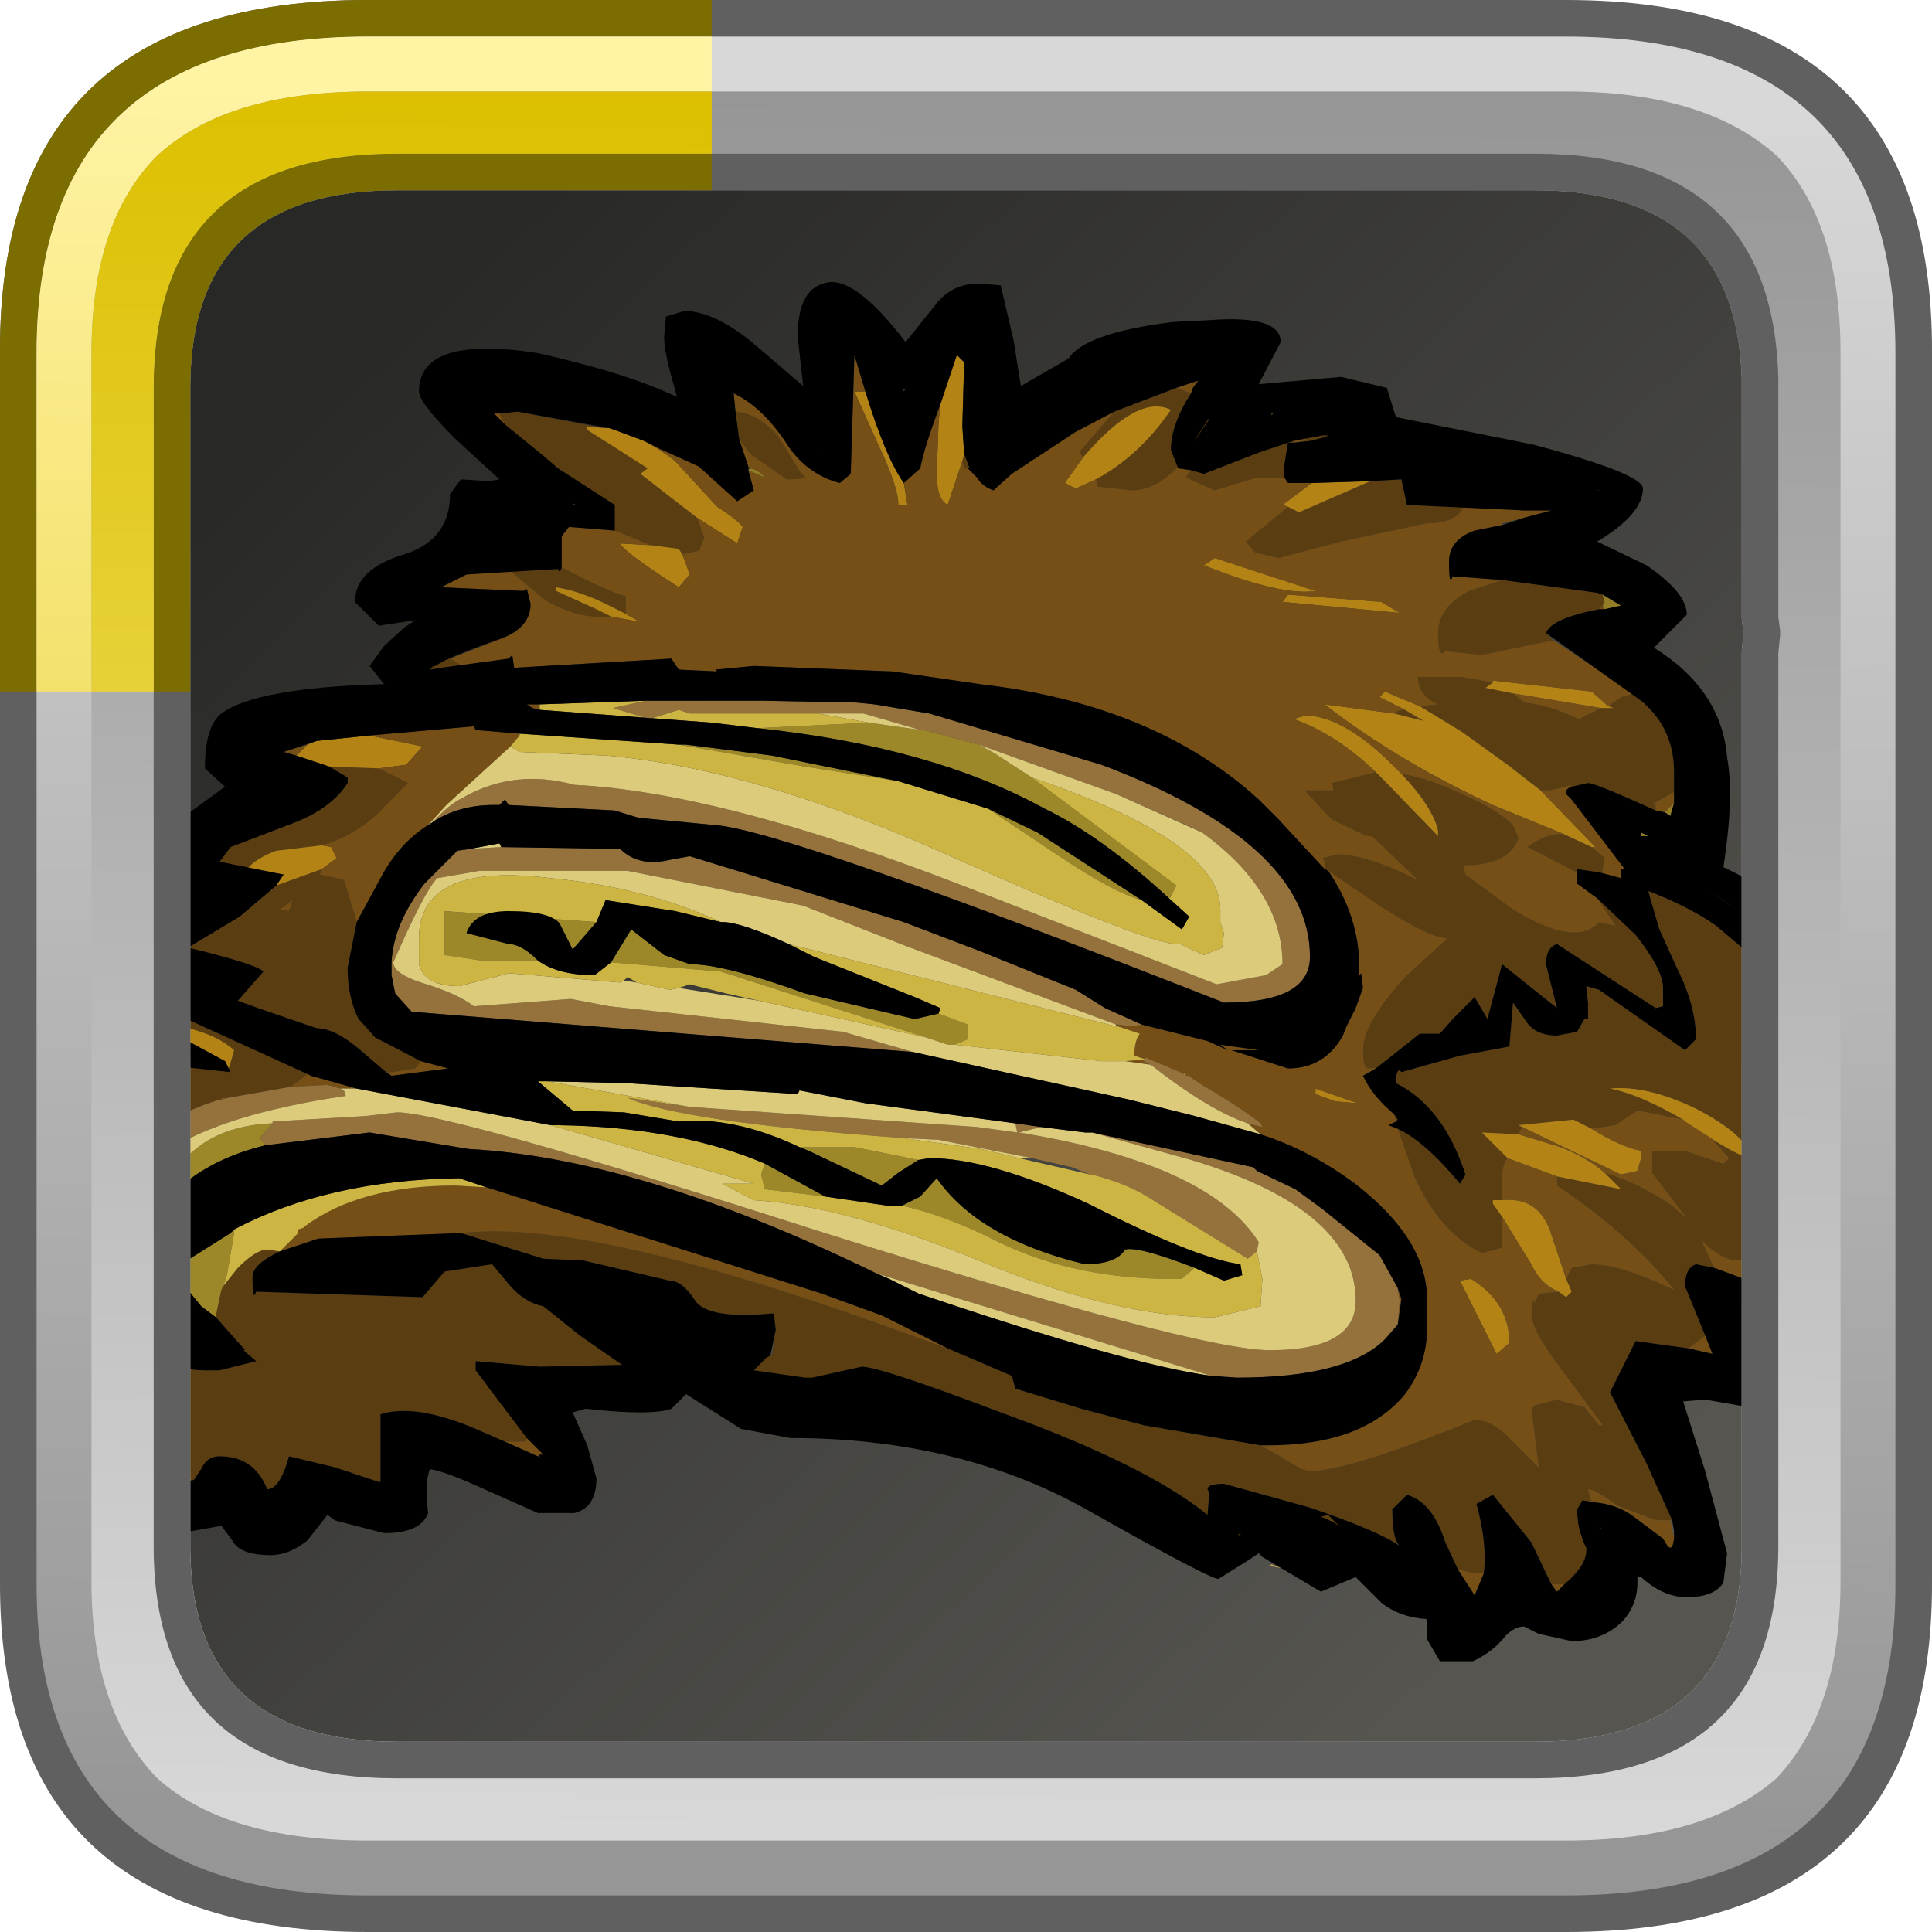 <?xml version="1.0" encoding="UTF-8" standalone="no"?>
<svg xmlns:ffdec="https://www.free-decompiler.com/flash" xmlns:xlink="http://www.w3.org/1999/xlink" ffdec:objectType="frame" height="52.8px" width="52.8px" xmlns="http://www.w3.org/2000/svg">
  <g transform="matrix(1.0, 0.0, 0.0, 1.0, 2.0, 2.0)">
    <use ffdec:characterId="624" height="44.0" transform="matrix(1.0, 0.0, 0.0, 1.0, 2.0, 2.0)" width="44.0" xlink:href="#sprite0"/>
    <use ffdec:characterId="823" height="37.7" transform="matrix(1.0, 0.0, 0.0, 1.0, 1.0, 5.7)" width="45.5" xlink:href="#sprite2"/>
    <use ffdec:characterId="824" height="52.8" transform="matrix(1.0, 0.0, 0.0, 1.0, -2.0, -2.0)" width="52.8" xlink:href="#sprite3"/>
  </g>
  <defs>
    <g id="sprite0" transform="matrix(1.0, 0.0, 0.0, 1.0, -2.0, -2.0)">
      <use ffdec:characterId="482" height="44.0" transform="matrix(1.0, 0.0, 0.0, 1.0, 2.0, 2.0)" width="44.0" xlink:href="#sprite1"/>
    </g>
    <g id="sprite1" transform="matrix(1.0, 0.0, 0.0, 1.0, -2.0, -2.0)">
      <use ffdec:characterId="481" height="44.0" transform="matrix(1.0, 0.0, 0.0, 1.0, 2.0, 2.0)" width="44.0" xlink:href="#shape0"/>
    </g>
    <g id="shape0" transform="matrix(1.0, 0.0, 0.0, 1.0, -2.0, -2.0)">
      <path d="M44.3 3.05 L44.45 3.2 44.6 3.3 45.3 4.15 45.25 4.0 45.45 4.5 Q46.0 5.75 46.0 7.5 L46.0 40.5 45.75 42.8 45.7 42.9 45.7 42.85 45.45 43.55 45.4 43.7 45.1 44.2 44.7 44.65 Q43.15 46.0 40.1 46.0 L7.9 46.0 Q5.65 46.0 4.2 45.3 L4.25 45.3 3.65 44.95 3.25 44.6 3.15 44.45 3.0 44.3 2.5 43.4 Q2.0 42.2 2.0 40.6 L2.0 40.5 2.0 7.5 Q2.0 6.55 2.15 5.75 L2.7 4.25 Q3.35 3.05 4.7 2.5 L4.65 2.5 5.0 2.4 5.15 2.35 5.3 2.3 5.9 2.15 6.85 2.05 6.95 2.05 7.8 2.0 7.9 2.0 18.3 2.0 18.6 2.0 40.1 2.0 40.45 2.0 41.6 2.1 41.75 2.1 41.95 2.2 43.05 2.45 Q43.7 2.65 44.2 3.0 L44.3 3.05" fill="url(#gradient0)" fill-rule="evenodd" stroke="none"/>
    </g>
    <linearGradient gradientTransform="matrix(-0.02, -0.021, 0.021, -0.02, 24.0, 24.0)" gradientUnits="userSpaceOnUse" id="gradient0" spreadMethod="pad" x1="-819.2" x2="819.2">
      <stop offset="0.0" stop-color="#565550"/>
      <stop offset="1.0" stop-color="#282826"/>
    </linearGradient>
    <g id="sprite2" transform="matrix(1.0, 0.0, 0.0, 1.0, 2.45, 4.3)">
      <use ffdec:characterId="822" height="37.7" transform="matrix(1.0, 0.0, 0.0, 1.0, -2.45, -4.3)" width="45.5" xlink:href="#shape1"/>
    </g>
    <g id="shape1" transform="matrix(1.0, 0.0, 0.0, 1.0, 2.45, 4.3)">
      <path d="M9.25 -2.35 Q11.7 -1.8 13.05 -1.15 L13.0 -1.35 Q12.7 -2.35 12.7 -2.8 L12.75 -3.35 13.25 -3.5 Q14.05 -3.5 15.1 -2.65 L16.5 -1.45 16.35 -2.8 Q16.35 -4.05 17.05 -4.25 17.85 -4.55 19.3 -2.65 L20.1 -3.65 Q20.55 -4.25 21.3 -4.25 L21.9 -4.2 22.25 -2.7 22.45 -1.45 23.75 -2.2 Q24.2 -2.9 26.6 -3.2 L27.6 -3.25 Q29.55 -3.4 29.55 -2.65 L28.95 -1.5 31.2 -1.7 32.45 -1.4 32.7 -0.6 36.45 0.15 Q39.45 0.95 39.45 1.35 39.45 2.05 38.2 2.8 L39.55 3.45 Q40.65 4.2 40.65 4.8 L39.75 5.7 Q41.6 6.85 41.75 8.7 41.95 9.75 41.65 11.7 42.4 12.05 43.05 12.5 L43.05 13.95 41.6 12.85 39.95 12.2 Q38.85 11.75 38.85 11.15 38.85 10.35 39.65 10.35 L40.75 10.65 40.9 8.35 40.7 7.9 40.7 7.95 40.65 8.35 40.55 8.4 40.35 7.95 39.9 7.25 39.9 7.0 39.55 6.7 38.15 5.5 Q38.15 5.25 38.7 4.9 39.2 4.55 39.45 4.5 39.2 4.2 38.2 3.8 L37.1 3.35 35.8 3.6 35.4 3.5 35.35 3.15 Q35.35 2.7 36.55 2.2 37.95 1.7 38.25 1.4 L35.05 1.15 34.7 1.35 Q34.05 1.35 34.0 1.0 34.0 0.65 32.25 0.6 31.2 0.5 31.2 0.05 L31.4 -0.75 28.85 -0.4 27.8 0.1 27.5 0.4 Q27.05 0.35 27.05 -0.05 L27.85 -2.05 26.9 -1.85 24.85 -1.4 22.3 0.15 22.25 0.5 21.95 0.7 Q21.35 0.7 21.3 -0.7 L21.3 -2.8 20.95 -2.8 Q20.45 -2.8 19.9 -2.05 L19.6 -1.65 19.6 -1.5 19.45 -1.45 19.1 -1.3 Q18.5 -1.3 18.1 -1.95 L17.55 -2.85 Q17.25 -2.5 17.25 -1.6 L17.55 0.0 17.45 0.4 17.25 0.45 15.65 -0.7 13.95 -2.05 14.25 -1.0 14.25 -0.4 14.6 0.4 14.25 0.5 12.5 -0.65 Q10.55 -1.8 8.8 -1.8 L7.8 -1.75 7.85 -1.65 7.05 -1.0 10.5 1.6 9.6 2.15 9.3 2.05 9.05 1.85 7.85 1.95 8.45 2.7 Q8.2 3.15 5.75 3.95 L5.4 4.05 7.2 4.2 7.5 4.5 7.55 4.6 7.65 4.8 7.2 5.15 7.15 5.2 5.95 5.9 6.05 6.15 6.25 6.2 6.7 6.6 6.6 6.7 6.7 6.95 6.65 7.2 6.35 7.4 5.95 7.35 5.9 7.35 2.35 7.9 1.15 8.9 1.55 9.05 1.85 9.0 1.95 9.25 1.95 9.3 2.6 9.75 2.55 10.0 2.2 10.1 1.45 9.95 -0.55 12.05 0.05 12.25 0.25 12.55 -0.2 13.3 -0.95 14.1 -0.2 14.35 Q0.4 14.65 0.4 15.0 L0.35 15.35 0.0 15.4 -1.2 15.15 -2.45 15.25 -2.45 13.85 -1.2 13.05 -2.05 12.2 Q-2.05 11.7 -0.4 10.3 L0.7 9.5 0.15 9.0 Q0.15 7.85 0.6 7.5 1.55 6.8 4.95 6.7 L5.05 6.7 4.65 6.2 5.05 5.65 5.6 5.15 5.9 4.95 4.9 5.1 4.25 4.45 Q4.25 3.55 5.6 3.15 6.85 2.75 6.85 1.5 L7.15 1.1 7.9 1.15 8.2 1.1 7.0 0.0 Q6.0 -1.0 6.0 -1.3 6.0 -2.85 9.25 -2.35 M-2.45 18.5 L-2.45 17.45 -2.05 18.15 -2.15 18.5 -2.45 18.5 M40.95 23.2 L42.35 23.25 43.05 23.65 43.05 24.75 42.45 24.9 42.7 25.7 Q42.7 26.45 42.3 26.45 L41.15 26.25 40.55 26.3 41.15 28.2 41.75 30.45 41.65 31.25 Q41.4 31.65 40.65 31.65 40.0 31.65 39.4 31.1 L39.3 31.1 39.3 31.25 Q39.3 31.85 38.9 32.3 38.35 32.85 37.5 32.85 L36.6 32.65 36.2 32.45 Q35.95 32.45 35.7 32.7 35.35 33.15 34.8 33.4 L33.9 33.4 33.55 32.8 33.55 32.25 Q32.8 32.2 32.3 31.8 L31.6 31.1 30.65 31.5 29.05 30.55 28.95 30.45 28.65 30.65 27.85 31.15 Q27.6 31.15 24.15 29.2 20.7 27.3 16.15 27.3 L14.8 27.05 13.3 26.1 12.9 26.5 Q12.35 26.7 10.55 26.5 L10.2 26.6 10.6 27.5 10.85 28.4 Q10.85 29.2 10.25 29.35 L9.25 29.35 7.9 28.75 Q6.7 28.2 6.3 28.15 6.15 28.5 6.25 29.35 6.05 29.9 5.05 29.9 L3.7 29.55 3.5 29.4 2.95 30.1 Q2.45 30.5 1.95 30.5 1.1 30.5 0.9 30.1 L0.6 29.7 -0.25 29.85 -1.35 30.05 -2.45 28.65 -2.45 26.5 Q-1.25 28.15 -1.0 29.05 L-0.15 28.3 Q0.1 28.05 0.6 28.05 1.15 28.05 1.45 28.5 L1.75 29.35 2.3 28.8 2.45 28.7 2.3 28.65 2.3 28.2 2.8 28.15 4.9 28.85 5.4 28.2 5.1 27.5 5.2 27.25 5.7 27.15 Q6.8 27.15 7.5 27.5 L9.6 28.15 7.75 26.1 Q7.8 25.75 8.2 25.55 L9.25 25.55 11.45 25.8 Q12.05 25.6 12.0 25.35 L11.9 25.1 Q11.25 24.55 11.25 24.2 L11.35 23.5 11.45 23.5 11.95 23.95 Q12.25 23.95 12.7 24.3 L13.9 25.4 Q15.35 26.4 16.05 26.4 17.7 26.4 17.7 26.1 L18.1 26.0 20.7 26.65 Q22.2 27.15 23.05 27.7 L27.2 30.1 28.2 29.8 28.0 29.55 28.1 29.25 Q28.7 29.15 29.2 29.55 L30.35 30.45 30.55 30.4 29.95 29.75 30.0 29.45 30.5 29.35 Q31.35 29.35 33.05 30.95 34.7 31.6 34.75 32.15 35.7 32.1 35.7 31.55 35.7 30.95 36.2 30.95 36.55 30.95 36.85 31.3 37.2 31.65 37.8 31.65 L38.35 31.6 38.4 30.75 37.55 29.95 37.55 29.6 38.0 29.5 39.0 29.75 Q39.25 30.05 40.65 30.15 L39.9 28.0 Q39.4 26.3 39.4 25.7 39.4 25.1 39.95 25.1 L40.95 25.4 41.65 25.35 40.95 23.2" fill="#000000" fill-rule="evenodd" stroke="none"/>
      <path d="M8.2 -0.7 L8.7 -0.75 11.05 -0.3 10.6 -0.35 10.6 -0.25 12.25 0.8 12.05 0.95 13.6 2.15 13.8 2.7 13.65 3.05 13.2 3.15 13.1 3.0 12.35 2.9 11.35 2.5 11.35 1.8 9.8 0.8 9.45 0.5 8.35 -0.4 8.2 -0.7 M14.75 0.0 L14.65 -0.75 Q15.25 -0.7 15.8 -0.1 L16.45 0.95 Q16.75 1.1 16.05 1.1 L15.05 0.4 14.75 0.0 M20.9 0.4 L21.05 0.8 21.0 0.8 20.9 0.8 20.85 0.6 20.9 0.4 M25.0 -0.75 L26.7 -1.4 27.1 -1.25 Q26.55 -0.4 26.55 0.3 L26.75 0.8 26.7 0.8 Q26.1 1.4 25.5 1.4 L24.55 1.3 24.5 1.1 Q25.7 0.45 26.55 -0.8 25.65 -1.25 24.15 0.5 L24.05 0.35 25.0 -0.75 M27.1 0.85 L27.45 0.95 29.0 0.35 29.9 0.05 29.9 0.1 29.75 0.1 29.65 0.7 29.65 1.05 28.9 1.05 27.75 1.4 26.95 1.05 27.1 0.85 M30.25 0.0 Q30.4 -0.25 30.6 -0.3 31.0 -0.4 31.25 0.05 L30.4 0.35 30.05 0.15 30.2 0.05 30.25 0.0 M32.0 1.15 L32.85 1.1 33.0 1.8 34.55 1.85 Q34.35 2.3 33.55 2.3 L31.2 2.8 29.5 3.25 28.85 3.1 28.6 2.8 29.75 1.85 30.05 2.0 32.0 1.15 M35.6 3.85 L38.2 4.2 38.35 4.25 38.4 4.45 38.35 4.55 38.25 4.65 Q36.95 4.9 36.8 5.3 L37.0 5.5 36.75 5.55 35.05 5.9 34.05 5.8 Q33.85 6.05 33.85 5.3 33.85 4.6 34.7 4.15 L35.6 3.85 M39.2 6.95 L39.4 7.15 Q40.3 7.9 40.3 9.1 L40.3 9.65 39.75 9.95 39.8 10.0 39.8 10.15 Q38.15 9.4 37.95 9.4 L37.5 9.5 37.45 9.45 37.35 9.5 36.9 9.6 36.65 9.6 35.75 8.9 34.5 8.0 33.35 7.3 33.85 7.25 Q33.3 7.0 33.3 6.5 L34.5 6.5 35.35 6.65 35.15 6.8 35.9 6.95 36.2 7.2 Q36.85 7.25 37.7 7.65 L38.3 7.35 38.65 7.35 38.5 7.3 38.85 7.05 39.2 6.95 M38.3 11.85 L37.65 11.75 37.65 11.85 36.3 11.15 Q36.8 10.75 37.3 10.8 L38.05 11.15 38.4 11.45 38.35 11.8 38.3 11.85 M38.2 12.55 L39.25 13.55 Q40.0 14.5 40.0 15.0 L40.0 15.5 39.8 15.55 37.1 13.8 Q36.8 13.9 36.8 14.35 L37.1 15.55 35.6 14.35 35.2 15.85 34.85 15.25 34.25 15.85 33.9 16.25 33.35 16.25 32.15 17.2 31.95 17.2 Q31.8 17.2 31.8 16.7 31.8 15.95 33.0 14.65 L34.1 13.65 Q33.55 13.6 32.25 12.75 L30.85 11.8 30.75 11.75 30.75 11.55 30.7 11.45 31.1 11.35 Q31.9 11.35 33.3 12.05 L32.1 10.9 32.05 10.85 31.9 10.85 30.95 10.4 30.2 9.6 30.85 9.6 31.0 9.6 30.95 9.4 32.15 9.1 32.4 9.35 33.85 10.85 33.85 10.7 Q33.7 10.05 32.85 9.15 33.55 9.25 34.5 9.7 35.45 10.1 35.9 10.55 L36.05 10.9 Q35.8 11.65 34.55 11.65 L34.6 11.9 35.9 12.85 Q37.6 13.9 38.25 13.2 L38.7 13.3 38.2 12.55 M32.65 18.45 L32.75 18.6 32.7 18.65 32.65 18.45 M32.75 18.85 Q33.5 19.2 34.45 20.35 L34.6 20.1 Q34.0 18.25 32.7 17.6 32.7 17.25 32.8 17.25 L32.85 17.3 34.45 16.85 35.8 16.6 35.9 15.4 36.25 15.9 Q36.5 16.3 37.1 16.3 L37.65 16.2 37.85 15.85 37.95 15.85 37.95 15.4 37.9 14.95 38.25 15.05 40.6 16.7 40.9 16.4 Q40.9 15.5 40.4 14.5 L39.9 13.4 39.65 12.55 39.6 12.35 Q40.75 12.8 41.45 13.3 L43.05 14.65 43.05 17.95 42.9 18.0 43.05 18.2 43.05 22.2 42.7 22.3 42.05 22.45 Q41.6 22.45 41.05 21.9 L41.4 22.65 40.9 22.55 Q40.6 22.65 40.6 23.15 L41.15 24.5 40.7 24.85 39.25 24.65 38.55 26.05 39.55 28.0 40.25 29.55 40.2 29.55 39.8 29.55 38.75 29.15 Q38.15 28.7 37.95 28.7 L38.05 29.05 37.8 29.0 37.65 29.25 Q37.65 29.75 37.9 30.3 37.95 30.75 37.3 31.3 L37.1 31.3 36.95 31.3 36.4 30.15 35.35 28.85 34.9 29.1 Q35.2 30.2 35.1 31.0 L34.85 31.0 34.4 30.9 34.05 30.15 Q33.7 29.05 33.0 28.85 L32.6 29.25 Q32.6 30.05 32.8 30.25 32.25 29.85 30.35 29.2 L28.0 28.55 Q27.55 28.55 27.55 28.7 L27.6 28.8 27.55 29.4 Q25.9 28.05 21.9 26.6 18.6 25.35 18.1 25.35 L16.8 25.65 16.8 25.95 16.45 26.0 14.5 25.8 14.4 25.55 Q14.4 25.2 15.35 25.05 L15.65 25.05 15.75 24.35 15.7 23.9 15.6 23.9 Q13.9 24.05 13.55 23.55 13.2 23.0 12.85 23.0 L10.5 22.45 9.4 22.4 7.15 21.7 Q10.5 21.3 18.5 24.15 L20.45 24.85 22.2 25.6 22.3 25.95 24.1 26.5 25.8 26.95 29.0 27.5 29.55 27.8 Q30.15 28.2 30.35 28.2 31.4 28.2 34.85 26.8 35.35 26.8 35.9 27.4 L36.6 28.1 36.4 26.5 36.5 26.4 37.1 26.25 37.85 26.45 38.25 26.95 38.35 26.95 37.2 25.4 Q36.4 24.35 36.4 23.9 L36.45 23.5 36.5 23.6 36.6 23.35 37.15 23.3 37.35 23.45 37.5 23.3 37.35 22.95 37.5 22.65 38.05 22.55 Q38.85 22.55 40.3 23.25 39.1 21.75 37.1 20.4 L37.1 20.15 38.85 20.5 38.4 20.05 Q39.4 20.35 40.25 20.95 L40.65 21.3 39.7 20.05 39.7 19.45 40.6 19.45 41.65 19.8 41.8 19.65 41.35 19.15 41.3 19.1 Q42.0 19.55 42.35 19.65 L42.35 19.5 Q42.15 18.95 40.9 18.3 39.55 17.65 38.55 17.75 39.35 17.9 40.55 18.6 L39.3 18.35 38.7 18.75 38.05 18.85 37.55 18.6 36.05 18.75 36.15 18.8 36.05 19.0 35.05 18.95 35.75 19.65 Q35.6 19.85 35.6 20.2 L35.6 20.8 35.35 20.8 35.35 20.9 35.6 21.25 35.6 22.1 35.05 22.25 Q33.9 21.7 33.2 20.15 L32.75 18.85 M2.2 22.2 Q1.45 22.55 1.45 22.9 1.45 23.6 1.55 23.3 L6.1 23.45 6.7 22.75 8.0 22.55 8.5 23.15 Q8.9 23.6 9.4 23.7 L10.4 24.5 11.55 25.3 9.3 25.35 7.55 25.2 7.55 25.45 8.95 27.3 8.9 27.4 8.35 27.4 7.55 27.05 Q5.9 26.35 4.95 26.65 L4.95 28.45 4.9 28.5 3.7 28.1 2.45 27.8 Q2.2 28.7 1.85 28.7 1.5 27.8 0.55 27.8 0.2 27.8 0.05 28.15 L-0.15 28.45 -0.3 28.4 -0.9 28.1 Q-1.1 26.8 -2.25 25.1 L-2.45 24.85 -2.45 22.85 -2.25 23.0 -1.65 23.95 -1.65 24.15 Q-1.2 25.45 0.15 25.45 L0.4 25.45 0.55 25.45 1.55 25.2 1.2 24.9 1.25 24.9 0.45 24.0 0.45 23.95 0.6 23.25 0.65 23.15 1.05 22.65 Q1.55 22.15 1.85 22.15 L2.2 22.2 M-2.45 20.0 L-2.45 19.7 -2.25 19.75 -2.45 20.0 M-1.8 19.1 L-1.5 19.1 -1.65 19.2 -1.8 19.1 M-0.95 18.7 L-0.9 18.45 -2.2 17.3 -1.95 17.05 -1.9 17.0 0.85 17.3 0.8 17.2 0.85 17.05 0.95 16.7 Q0.5 16.3 -0.3 16.1 L-1.15 16.0 -1.5 15.85 -1.5 15.65 -1.0 15.55 2.95 17.35 2.5 17.7 0.8 18.0 0.6 18.0 0.6 18.05 0.55 18.05 Q-0.25 18.3 -0.95 18.7 M7.1 6.2 L6.75 6.4 5.95 6.25 6.3 5.85 Q6.45 5.7 6.85 6.0 L7.1 6.15 7.1 6.2 M8.5 3.6 L9.8 3.55 Q9.85 3.7 9.9 3.5 11.0 4.1 11.65 4.3 L11.65 4.75 11.6 4.75 11.2 4.55 Q10.4 4.15 9.75 4.05 L9.75 4.15 10.85 4.65 11.25 4.85 11.1 4.85 Q10.3 4.9 9.45 4.4 L8.5 3.6 M27.25 -0.05 L27.6 -0.6 27.6 -0.55 27.2 0.05 27.25 -0.05 M41.95 12.85 L41.65 12.6 41.25 12.35 41.95 12.85 M43.05 13.7 L43.05 13.8 42.85 13.6 43.05 13.7 M32.95 7.4 L33.45 7.7 32.65 7.5 Q32.75 7.4 32.95 7.4 M3.55 8.95 L4.9 9.0 5.7 9.4 4.8 10.3 Q4.1 10.9 3.35 11.1 L2.1 11.25 Q1.55 11.45 1.3 11.75 L0.55 11.55 0.85 11.15 2.55 10.5 Q3.6 10.1 4.05 9.4 L4.05 9.25 3.55 8.95 M2.1 12.2 L3.35 11.75 3.25 12.0 3.3 11.9 3.95 12.05 4.3 13.2 4.05 14.45 Q4.05 15.25 4.35 15.85 L4.4 15.9 4.8 16.35 6.05 17.0 5.9 17.2 5.25 17.3 5.1 17.3 4.4 16.7 Q3.7 16.1 3.2 16.1 L1.6 15.55 1.05 15.35 1.75 14.55 Q1.55 14.35 -0.3 13.9 L-0.15 13.8 1.1 13.05 2.1 12.2 M2.45 12.9 L2.55 12.6 2.2 12.85 2.45 12.9 M38.25 29.75 L38.3 29.75 38.3 29.8 38.25 29.75 M30.85 29.4 L31.2 29.75 31.0 29.6 30.65 29.45 30.85 29.4" fill="#5a3d10" fill-rule="evenodd" stroke="none"/>
      <path d="M12.35 2.9 L13.1 3.0 13.2 3.15 13.4 3.7 13.1 4.05 Q11.55 3.05 11.5 2.85 L12.35 2.9 M13.6 2.15 L12.05 0.95 12.25 0.8 10.6 -0.25 10.6 -0.35 11.05 -0.3 11.1 -0.3 11.2 -0.3 11.35 -0.25 12.15 0.05 Q12.55 0.25 13.0 0.6 L14.15 1.85 Q14.7 2.2 14.85 2.4 L14.7 2.85 13.6 2.15 M18.2 -1.3 Q18.75 0.5 19.25 1.2 L19.35 1.8 19.1 1.8 Q19.1 1.3 18.55 0.15 L17.9 -1.3 18.2 -1.3 M20.25 -0.95 L20.7 -2.3 20.9 -2.1 20.85 -0.35 20.9 0.4 20.85 0.6 20.45 1.8 Q20.15 1.65 20.15 0.95 L20.2 -0.45 20.25 -0.95 M30.4 1.2 L32.0 1.15 30.05 2.0 29.75 1.85 29.6 1.8 30.4 1.2 M0.8 17.2 L0.7 17.0 -1.15 16.0 -0.3 16.1 Q0.5 16.3 0.95 16.7 L0.85 17.05 0.8 17.2 M41.3 19.1 L40.6 18.65 40.55 18.6 Q39.35 17.9 38.55 17.75 39.55 17.65 40.9 18.3 42.15 18.95 42.35 19.5 L42.35 19.65 Q42.0 19.55 41.3 19.1 M38.05 18.85 Q38.85 19.35 39.4 19.45 L39.4 19.65 39.3 20.0 38.85 20.1 36.15 18.8 36.05 18.75 37.55 18.6 38.05 18.85 M36.05 19.0 L37.2 19.35 Q37.95 19.65 38.4 20.05 L38.85 20.5 37.1 20.15 35.75 19.65 35.05 18.95 36.05 19.0 M32.8 4.75 L29.6 4.45 29.75 4.25 32.3 4.45 32.8 4.75 M33.35 7.3 L34.5 8.0 35.75 8.9 36.65 9.6 38.15 11.15 38.05 11.15 37.3 10.8 35.35 10.0 Q32.75 8.8 30.75 7.25 L32.65 7.5 33.45 7.7 32.95 7.4 32.25 7.05 32.4 6.9 33.35 7.3 M35.35 6.65 L35.35 6.6 38.05 6.9 38.5 7.3 38.65 7.35 38.3 7.35 35.9 6.95 35.15 6.8 35.35 6.65 M32.15 9.1 Q31.05 8.05 29.9 7.65 L30.25 7.55 Q31.3 7.6 32.6 8.9 L32.85 9.15 Q33.7 10.05 33.85 10.7 L33.85 10.85 32.4 9.35 32.15 9.1 M24.5 1.1 L23.95 1.35 23.65 1.2 24.15 0.5 Q25.65 -1.25 26.55 -0.8 25.7 0.45 24.5 1.1 M27.75 3.25 L30.5 4.15 Q29.6 4.3 27.45 3.45 L27.75 3.25 M30.5 17.75 L31.65 18.15 31.05 18.1 30.5 17.9 30.5 17.75 M35.6 21.25 L35.35 20.9 35.35 20.8 35.6 20.8 Q36.55 20.7 36.9 21.6 L37.35 22.95 37.5 23.3 37.35 23.45 37.15 23.3 Q36.65 23.1 36.4 22.55 L35.6 21.25 M34.75 22.95 Q35.8 23.6 35.8 24.7 L35.45 25.0 34.45 23.0 34.75 22.95 M11.25 4.85 L10.85 4.65 9.75 4.15 9.75 4.05 Q10.4 4.15 11.2 4.55 L11.6 4.75 12.05 5.0 11.25 4.85 M3.55 8.95 L2.65 8.65 2.95 8.35 3.2 8.25 4.65 8.1 6.1 8.4 5.65 8.9 4.9 9.0 3.55 8.95 M2.1 12.2 L2.3 11.9 1.3 11.75 Q1.55 11.45 2.1 11.25 L3.35 11.1 3.6 11.15 3.75 11.45 3.35 11.75 2.1 12.2" fill="#b38415" fill-rule="evenodd" stroke="none"/>
      <path d="M8.2 -0.7 L8.35 -0.4 8.05 -0.7 8.2 -0.7 M11.35 2.5 L12.35 2.9 11.5 2.85 Q11.55 3.05 13.1 4.05 L13.4 3.7 13.2 3.15 13.65 3.05 13.8 2.7 13.6 2.15 14.7 2.85 14.85 2.4 Q14.7 2.2 14.15 1.85 L13.0 0.6 Q12.55 0.25 12.15 0.05 L12.55 0.25 13.65 0.75 14.7 1.7 15.15 1.4 15.0 0.85 15.45 1.05 Q15.3 0.85 15.05 0.8 L15.0 0.75 14.75 0.0 15.05 0.4 16.05 1.1 Q16.75 1.1 16.45 0.95 L15.8 -0.1 Q15.25 -0.7 14.65 -0.75 L14.6 -1.25 Q15.35 -0.9 16.0 0.05 16.55 0.95 17.5 1.2 L17.8 0.95 17.9 -2.3 18.2 -1.3 17.9 -1.3 18.55 0.15 Q19.1 1.3 19.1 1.8 L19.35 1.8 19.25 1.2 19.7 0.8 Q19.8 0.25 20.25 -0.95 L20.2 -0.45 20.15 0.95 Q20.15 1.65 20.45 1.8 L20.85 0.6 20.9 0.8 21.0 0.8 21.25 1.05 Q21.4 1.3 21.7 1.4 L22.2 0.95 23.95 -0.2 25.0 -0.75 24.05 0.35 24.15 0.5 23.65 1.2 23.95 1.35 24.5 1.1 24.55 1.3 25.5 1.4 Q26.1 1.4 26.7 0.8 L26.75 0.8 27.1 0.85 26.95 1.05 27.75 1.4 28.9 1.05 29.65 1.05 29.75 1.2 30.4 1.2 29.6 1.8 29.75 1.85 28.6 2.8 28.85 3.1 29.5 3.25 31.2 2.8 33.55 2.3 Q34.35 2.3 34.55 1.85 L36.2 1.95 36.95 1.95 36.2 2.15 35.6 2.3 35.6 2.35 34.85 2.5 Q34.15 2.75 34.15 3.35 34.15 4.05 34.25 3.75 L35.6 3.85 34.7 4.15 Q33.85 4.6 33.85 5.3 33.85 6.05 34.05 5.8 L35.05 5.9 36.75 5.55 37.0 5.5 39.2 6.95 38.85 7.05 38.5 7.3 38.05 6.9 35.35 6.6 35.35 6.65 34.5 6.5 33.3 6.5 Q33.3 7.0 33.85 7.25 L33.35 7.3 32.4 6.9 32.25 7.05 32.95 7.4 Q32.75 7.4 32.65 7.5 L30.75 7.25 Q32.75 8.8 35.35 10.0 L37.3 10.8 Q36.8 10.75 36.3 11.15 L37.65 11.85 37.65 12.15 38.2 12.55 38.7 13.3 38.25 13.2 Q37.6 13.9 35.9 12.85 L34.6 11.9 34.55 11.65 Q35.8 11.65 36.05 10.9 L35.9 10.55 Q35.45 10.1 34.5 9.7 33.55 9.25 32.85 9.15 L32.6 8.9 Q31.3 7.6 30.25 7.55 L29.9 7.65 Q31.05 8.05 32.15 9.1 L30.95 9.4 31.0 9.6 30.85 9.6 30.2 9.6 30.95 10.4 31.9 10.85 32.05 10.85 32.1 10.9 33.3 12.05 Q31.9 11.35 31.1 11.35 L30.7 11.45 30.75 11.55 30.75 11.75 29.5 10.4 28.95 9.85 Q26.1 7.25 21.35 6.7 L18.95 6.35 15.15 6.2 14.1 6.3 14.15 6.35 13.1 6.3 12.9 6.0 8.6 6.25 8.55 5.9 8.45 6.0 7.1 6.2 7.1 6.15 6.85 6.0 8.25 5.45 Q9.05 5.15 9.05 4.5 L8.95 4.1 8.85 4.15 6.6 4.05 7.3 3.7 8.5 3.6 9.45 4.4 Q10.3 4.9 11.1 4.85 L11.25 4.85 12.05 5.0 11.6 4.75 11.65 4.75 11.65 4.3 Q11.0 4.1 9.9 3.5 L9.9 3.05 9.9 2.65 10.1 2.4 11.35 2.5 M26.7 -1.4 L27.3 -1.6 27.15 -1.4 27.1 -1.25 26.7 -1.4 M29.9 0.05 L30.25 -0.05 30.25 0.0 30.2 0.05 29.9 0.1 29.9 0.05 M38.4 4.65 L38.25 4.65 38.35 4.55 38.4 4.65 M40.3 9.65 L40.3 9.95 40.05 10.2 39.8 10.15 39.8 10.0 39.75 9.95 40.3 9.65 M37.5 9.5 Q37.45 9.5 37.35 9.6 L37.35 9.7 37.5 9.85 38.95 11.75 38.85 11.75 38.85 12.0 38.3 11.85 38.35 11.8 38.4 11.45 38.05 11.15 38.15 11.15 36.65 9.6 36.9 9.6 37.35 9.5 37.45 9.45 37.5 9.5 M32.15 17.2 L31.8 17.4 Q32.05 17.95 32.65 18.45 L32.7 18.65 32.5 18.75 32.75 18.85 33.2 20.15 Q33.9 21.7 35.05 22.25 L35.6 22.1 35.6 21.25 36.4 22.55 Q36.65 23.1 37.15 23.3 L36.6 23.35 36.5 23.6 36.45 23.5 36.4 23.9 Q36.4 24.35 37.2 25.4 L38.35 26.95 38.25 26.95 37.85 26.45 37.1 26.25 36.5 26.4 36.4 26.5 36.6 28.1 35.9 27.4 Q35.35 26.8 34.85 26.8 31.4 28.2 30.35 28.2 30.15 28.2 29.55 27.8 L29.0 27.5 29.2 27.5 Q31.8 27.5 32.95 26.1 33.55 25.3 33.55 24.3 L33.55 23.9 33.55 23.5 Q33.55 21.9 31.65 20.4 30.4 19.45 29.0 19.0 L28.65 18.7 29.05 18.8 29.0 18.7 Q28.5 18.3 27.4 17.65 L27.1 17.45 27.05 17.4 26.95 17.4 26.95 17.35 26.9 17.35 26.8 17.3 25.85 16.9 25.85 16.95 25.55 16.85 Q25.55 16.45 25.7 16.25 L25.1 16.05 25.1 16.0 25.5 16.05 25.75 16.0 27.55 16.45 28.1 16.7 27.9 16.55 28.95 16.7 28.2 16.7 29.75 17.2 Q30.75 17.2 31.25 16.3 L31.35 16.05 31.4 15.95 31.6 15.55 31.8 15.0 31.75 14.6 31.7 14.65 31.7 14.45 Q31.7 13.05 30.85 11.8 L32.25 12.75 Q33.55 13.6 34.1 13.65 L33.0 14.65 Q31.8 15.95 31.8 16.7 31.8 17.2 31.95 17.2 L32.15 17.2 M42.7 22.3 L42.35 23.0 41.4 22.65 41.05 21.9 Q41.6 22.45 42.05 22.45 L42.7 22.3 M41.15 24.5 L41.35 25.0 40.7 24.85 41.15 24.5 M40.2 29.55 L40.3 30.05 Q40.25 30.55 40.0 30.05 L39.2 29.45 Q38.75 29.1 38.05 29.05 L37.95 28.7 Q38.15 28.7 38.75 29.15 L39.8 29.55 40.2 29.55 M37.3 31.3 L37.1 31.5 36.95 31.3 37.1 31.3 37.3 31.3 M35.1 31.0 L34.85 31.6 34.4 30.9 34.85 31.0 35.1 31.0 M7.15 21.7 L7.1 21.7 3.25 21.85 2.2 22.2 2.7 21.7 2.7 21.6 2.85 21.55 2.9 21.5 Q4.4 20.4 7.0 20.4 L7.85 20.45 17.0 23.35 18.65 23.95 20.45 24.85 18.5 24.15 Q10.5 21.3 7.15 21.7 M8.95 27.3 L9.4 27.75 9.3 27.75 9.25 27.8 8.35 27.4 8.9 27.4 8.95 27.3 M4.95 28.45 L4.95 28.5 4.9 28.5 4.95 28.45 M-0.15 28.45 L-0.5 28.5 -0.95 28.4 -0.9 28.2 -0.9 28.1 -0.3 28.4 -0.15 28.45 M-2.45 22.85 L-2.45 22.55 -2.3 22.55 -2.25 23.0 -2.45 22.85 M-2.45 19.7 L-2.45 19.15 -1.8 19.1 -1.65 19.2 -2.25 19.75 -2.45 19.7 M-2.2 17.3 L-2.35 17.1 -1.95 17.05 -2.2 17.3 M-1.5 15.85 L-1.8 15.65 -1.5 15.65 -1.5 15.85 M2.95 17.35 L3.05 17.4 4.3 17.75 3.85 17.75 3.5 17.65 2.5 17.7 2.95 17.35 M32.75 23.25 L32.85 23.5 32.75 24.2 32.8 23.55 32.75 23.25 M29.3 -0.7 L29.35 -0.7 29.3 -0.65 29.3 -0.7 M40.55 18.6 L40.6 18.65 41.3 19.1 41.35 19.15 41.8 19.65 41.65 19.8 40.6 19.45 39.7 19.45 39.7 20.05 40.65 21.3 40.25 20.95 Q39.4 20.35 38.4 20.05 37.95 19.65 37.2 19.35 L36.05 19.0 36.15 18.8 38.85 20.1 39.3 20.0 39.4 19.65 39.4 19.45 Q38.85 19.35 38.05 18.85 L38.7 18.75 39.3 18.35 40.55 18.6 M32.8 4.75 L32.3 4.45 29.75 4.25 29.6 4.45 32.8 4.75 M35.9 6.95 L38.3 7.35 37.7 7.65 Q36.85 7.25 36.2 7.2 L35.9 6.95 M27.75 3.25 L27.45 3.45 Q29.6 4.3 30.5 4.15 L27.75 3.25 M8.5 8.4 L6.75 10.0 6.25 10.55 Q5.45 11.05 4.95 12.0 L4.3 13.2 3.95 12.05 3.3 11.9 3.25 12.0 3.35 11.75 3.75 11.45 3.6 11.15 3.35 11.1 Q4.1 10.9 4.8 10.3 L5.7 9.4 4.9 9.0 5.65 8.9 6.1 8.4 4.65 8.1 7.5 7.85 7.55 7.95 8.75 8.05 8.75 8.1 8.5 8.4 M9.3 7.4 L9.1 7.35 8.95 7.25 9.3 7.25 9.3 7.4 M25.3 17.0 L25.85 16.95 25.8 17.0 26.0 17.1 25.3 17.0 M30.5 17.75 L30.5 17.9 31.05 18.1 31.65 18.15 30.5 17.75 M37.35 22.95 L36.9 21.6 Q36.55 20.7 35.6 20.8 L35.6 20.2 Q35.6 19.85 35.75 19.65 L37.1 20.15 37.1 20.4 Q39.1 21.75 40.3 23.25 38.85 22.55 38.05 22.55 L37.5 22.65 37.35 22.95 M34.75 22.95 L34.45 23.0 35.45 25.0 35.8 24.7 Q35.8 23.6 34.75 22.95 M2.95 8.35 L2.65 8.65 2.3 8.55 2.95 8.35 M5.1 17.3 L5.25 17.3 5.9 17.2 6.05 17.0 6.8 17.2 5.25 17.4 5.1 17.3 M2.45 12.9 L2.2 12.85 2.55 12.6 2.45 12.9 M0.6 18.05 L0.6 18.0 0.8 18.0 0.6 18.05 M28.45 29.95 L28.35 29.95 28.45 29.9 28.45 29.95" fill="#754f15" fill-rule="evenodd" stroke="none"/>
      <path d="M15.0 0.85 L15.05 0.8 Q15.3 0.85 15.45 1.05 L15.0 0.85 M38.35 4.25 L38.85 4.55 38.4 4.65 38.35 4.55 38.4 4.45 38.35 4.25 M40.3 9.95 L40.2 10.3 40.05 10.2 40.3 9.95 M39.4 10.85 L39.4 10.75 39.6 10.85 39.4 10.85" fill="#927c25" fill-rule="evenodd" stroke="none"/>
      <path d="M-2.45 22.55 L-2.45 20.0 -2.25 19.75 -1.65 19.2 -1.5 19.1 -1.2 19.05 -0.95 18.7 Q-0.25 18.3 0.55 18.05 L0.6 18.05 0.8 18.0 2.5 17.7 3.5 17.65 3.85 17.75 3.95 17.8 4.0 17.95 Q0.6 18.45 -0.95 19.5 -2.85 20.75 -1.85 22.3 L-1.85 22.4 Q-1.95 22.55 -2.15 22.55 L-2.3 22.55 -2.45 22.55 M22.3 18.7 L23.0 18.8 22.4 18.95 Q27.6 19.8 28.95 21.95 L28.9 22.2 28.65 22.4 25.9 20.7 Q25.4 20.4 24.75 20.2 L24.4 20.1 24.35 20.1 23.85 19.9 22.75 19.65 20.2 19.15 19.2 19.1 Q13.1 18.65 11.7 18.0 L13.4 18.25 21.25 18.8 22.35 18.95 22.3 18.7 M24.4 18.95 L28.8 19.9 28.9 20.0 29.95 20.5 30.7 21.05 32.25 22.3 32.75 23.2 32.75 23.25 32.8 23.55 32.75 24.2 32.4 24.6 Q31.35 25.65 28.35 25.65 L27.65 25.6 18.5 22.8 Q12.05 19.65 7.35 19.4 L4.65 18.95 1.8 19.3 1.65 19.1 2.0 18.7 2.0 18.65 4.55 18.5 5.4 18.4 Q6.8 18.4 17.1 21.7 27.3 24.9 29.25 24.9 31.6 24.9 31.6 23.55 31.6 21.05 27.1 19.7 L24.4 18.95 M19.5 16.75 L5.8 15.65 5.35 15.15 5.25 14.65 5.25 14.5 5.25 14.3 Q5.3 13.25 6.15 12.15 L7.05 11.25 7.4 11.2 8.25 11.15 11.5 11.2 Q12.0 11.7 12.85 11.5 L13.4 11.4 19.25 13.2 21.35 14.0 23.95 15.05 24.75 15.55 25.75 16.0 25.5 16.05 25.1 16.0 25.05 16.0 19.3 13.85 16.5 12.75 11.7 11.8 7.65 11.8 6.5 12.0 Q6.15 12.35 5.3 14.3 5.3 14.6 6.05 14.85 7.05 15.15 7.5 15.5 L10.15 15.3 11.2 15.5 17.6 16.2 19.5 16.75 M25.05 9.7 L21.3 8.35 19.8 7.95 19.7 7.95 18.15 7.5 16.9 7.5 13.4 7.5 13.1 7.4 12.3 7.65 11.3 7.35 12.2 7.15 12.7 7.15 14.65 7.15 15.4 7.15 17.95 7.2 18.45 7.25 19.95 7.5 24.65 8.9 Q30.35 11.05 30.35 14.15 30.35 15.4 28.0 15.4 16.05 10.7 14.1 10.55 L12.0 10.35 11.35 10.15 8.45 10.0 8.35 9.85 8.2 10.0 8.05 10.0 Q7.1 10.0 6.4 10.45 6.8 10.0 7.2 9.8 8.6 9.0 10.25 9.45 14.25 9.65 20.85 12.2 L27.8 14.9 29.15 14.65 29.6 14.35 Q29.6 12.35 27.4 10.75 L27.2 10.65 25.05 9.7 M25.85 16.95 L25.85 16.9 26.8 17.3 26.9 17.35 26.95 17.4 27.05 17.4 27.1 17.45 27.4 17.65 Q28.5 18.3 29.0 18.7 L29.05 18.8 28.65 18.7 Q27.6 18.35 26.0 17.1 L25.8 17.0 25.85 16.95" fill="#95713c" fill-rule="evenodd" stroke="none"/>
      <path d="M15.45 19.8 L17.1 20.7 15.45 20.5 15.35 20.1 15.45 19.8 M19.2 20.95 L19.7 20.7 20.15 20.2 Q21.3 21.85 24.2 22.55 25.05 22.55 25.3 22.15 25.65 22.05 27.2 22.65 L26.85 22.95 Q23.95 23.0 21.75 21.9 20.35 21.2 19.2 20.95 M19.65 19.7 L19.1 20.05 18.65 20.4 16.65 19.45 16.4 19.35 17.9 19.35 19.65 19.7 M1.8 19.3 Q0.35 19.65 -0.6 20.5 L-1.15 21.05 Q-0.85 20.0 -0.1 19.4 0.7 18.75 2.0 18.7 L1.65 19.1 1.8 19.3 M0.45 24.0 L0.05 23.7 -0.6 22.9 -0.5 22.55 0.85 21.7 0.95 21.6 0.95 21.7 0.75 22.85 0.65 23.15 0.6 23.25 0.45 23.95 0.45 24.0 M21.3 8.35 L21.75 8.6 22.75 9.25 26.7 12.2 26.55 12.5 26.5 12.55 Q24.65 10.85 23.1 10.1 20.0 8.4 15.25 7.9 L18.3 7.75 19.7 7.95 19.8 7.95 21.3 8.35 M25.75 12.6 Q25.0 12.4 23.5 11.4 L21.55 10.1 22.9 10.75 25.75 12.6 M19.1 9.35 L16.55 8.95 13.1 8.35 13.3 8.35 15.65 8.65 19.1 9.35 M20.2 15.7 L21.0 16.0 21.0 16.4 20.65 16.55 20.45 16.55 19.85 16.35 14.25 14.55 11.25 14.3 11.8 13.4 12.7 14.1 13.4 14.35 Q14.35 14.35 16.55 15.15 L19.55 15.85 20.2 15.7 M9.25 14.25 L7.7 14.25 6.7 14.1 6.7 12.9 10.85 13.2 10.2 13.95 9.85 13.25 Q9.6 12.9 8.45 12.9 7.5 12.9 7.3 13.5 L8.45 13.8 Q8.8 13.8 9.25 14.25" fill="#9c8829" fill-rule="evenodd" stroke="none"/>
      <path d="M4.3 17.75 L9.6 18.75 15.15 20.35 14.3 20.35 15.15 20.8 Q17.7 20.95 21.55 22.55 25.1 24.0 27.75 24.0 L29.0 23.7 29.05 22.95 28.9 22.2 28.95 21.95 Q27.6 19.8 22.4 18.95 L23.0 18.8 24.2 18.95 24.3 18.95 24.4 18.95 27.1 19.7 Q31.6 21.05 31.6 23.55 31.6 24.9 29.25 24.9 27.3 24.9 17.1 21.7 6.8 18.4 5.4 18.4 L4.55 18.5 2.0 18.65 2.0 18.7 Q0.7 18.75 -0.1 19.4 -0.85 20.0 -1.15 21.05 -1.7 21.7 -1.85 22.3 -2.85 20.75 -0.95 19.5 0.6 18.45 4.0 17.95 L3.95 17.8 3.85 17.75 4.3 17.75 M9.5 17.55 L11.65 17.6 16.35 17.9 16.4 17.8 18.2 18.15 22.3 18.7 22.35 18.95 21.25 18.8 13.4 18.25 9.5 17.55 M27.65 25.6 Q25.4 25.3 19.65 23.35 L18.85 22.95 18.5 22.8 27.65 25.6 M-1.85 22.4 L-1.9 22.75 -1.8 23.45 -1.7 23.55 -1.65 23.95 -2.25 23.0 -2.3 22.55 -2.15 22.55 Q-1.95 22.55 -1.85 22.4 M29.0 19.0 L27.2 18.5 25.4 18.05 19.5 16.75 17.6 16.2 11.2 15.5 10.15 15.3 7.5 15.5 Q7.05 15.15 6.05 14.85 5.3 14.6 5.3 14.3 6.15 12.35 6.5 12.0 L7.65 11.8 11.7 11.8 16.5 12.75 19.3 13.85 25.05 16.0 25.05 16.05 16.1 13.8 Q14.8 13.2 14.3 13.2 L14.25 13.2 Q12.2 12.25 9.6 12.0 6.0 11.55 6.0 13.65 L6.0 14.35 Q6.15 14.95 7.1 14.95 L8.45 14.6 8.5 14.6 11.5 14.85 11.6 14.8 11.95 14.85 12.85 15.05 13.1 15.0 15.3 15.35 19.85 16.35 20.45 16.55 20.65 16.55 24.65 17.0 25.3 17.0 26.0 17.1 Q27.6 18.35 28.65 18.7 L29.0 19.0 M7.4 11.2 L8.2 11.05 8.25 11.15 7.4 11.2 M21.3 8.35 L25.05 9.7 27.4 10.75 Q29.6 12.35 29.6 14.35 L29.15 14.65 27.8 14.9 20.85 12.2 Q14.25 9.65 10.25 9.45 8.6 9.0 7.2 9.8 6.8 10.0 6.4 10.45 L6.25 10.55 6.75 10.0 8.5 8.4 8.75 8.55 11.15 8.65 Q15.0 9.0 19.85 11.1 25.9 13.8 26.7 13.8 L26.8 13.8 27.45 14.1 27.95 13.9 28.0 13.5 27.9 13.2 27.9 12.85 Q27.9 11.0 22.75 9.25 L21.75 8.6 21.3 8.35 M16.9 7.5 L18.15 7.5 19.7 7.95 18.3 7.75 16.9 7.5 M26.9 17.35 L26.95 17.35 26.95 17.4 26.9 17.35 M22.75 19.65 L22.4 19.65 21.35 19.4 19.2 19.1 20.2 19.15 22.75 19.65" fill="#dccb7a" fill-rule="evenodd" stroke="none"/>
      <path d="M9.6 18.75 L9.8 18.75 Q13.1 18.8 15.45 19.8 L15.35 20.1 15.45 20.5 17.1 20.7 18.8 20.95 19.2 20.95 Q20.35 21.2 21.75 21.9 23.95 23.0 26.85 22.95 L27.2 22.65 28.0 23.0 28.5 22.85 28.45 22.55 Q27.25 22.4 24.3 20.9 21.6 19.65 19.95 19.65 L19.65 19.7 17.9 19.35 16.4 19.35 Q14.6 18.5 13.1 18.65 L11.6 18.4 10.2 18.35 9.25 17.55 9.5 17.55 13.4 18.25 11.7 18.0 Q13.1 18.65 19.2 19.1 L21.35 19.4 22.4 19.65 24.35 20.1 24.4 20.1 24.75 20.2 Q25.4 20.4 25.9 20.7 L28.65 22.4 28.9 22.2 29.05 22.95 29.0 23.7 27.75 24.0 Q25.1 24.0 21.55 22.55 17.7 20.95 15.15 20.8 L14.3 20.35 15.15 20.35 9.6 18.75 M0.95 21.6 Q3.5 20.25 7.1 20.2 L7.85 20.45 7.0 20.4 Q4.4 20.4 2.9 21.5 L2.85 21.55 2.7 21.6 2.7 21.7 2.2 22.2 1.85 22.15 Q1.55 22.15 1.05 22.65 L0.65 23.15 0.75 22.85 0.95 21.7 0.95 21.6 M22.75 9.25 Q27.9 11.0 27.9 12.85 L27.9 13.2 28.0 13.5 27.95 13.9 27.45 14.1 26.8 13.8 26.7 13.8 Q25.9 13.8 19.85 11.1 15.0 9.0 11.15 8.65 L8.75 8.55 8.5 8.4 8.75 8.1 8.75 8.05 13.1 8.35 16.55 8.95 19.1 9.35 21.55 10.1 23.5 11.4 Q25.0 12.4 25.75 12.6 L26.85 13.4 27.05 13.05 26.5 12.55 26.55 12.5 26.7 12.2 22.75 9.25 M15.25 7.9 L14.0 7.75 9.3 7.4 9.3 7.25 12.2 7.15 11.3 7.35 12.3 7.65 13.1 7.4 13.4 7.5 16.9 7.5 18.3 7.75 15.25 7.9 M25.1 16.05 L25.7 16.25 Q25.55 16.45 25.55 16.85 L25.85 16.95 25.3 17.0 24.65 17.0 20.65 16.55 21.0 16.4 21.0 16.0 20.2 15.7 20.25 15.55 19.55 15.25 16.8 14.15 16.1 13.8 25.05 16.05 25.1 16.05 M19.85 16.35 L15.3 15.35 14.4 15.15 13.4 14.9 13.1 15.0 12.85 15.05 11.95 14.85 11.7 14.7 11.6 14.8 11.5 14.85 8.5 14.6 8.45 14.6 7.1 14.95 Q6.15 14.95 6.0 14.35 L6.0 13.65 Q6.0 11.55 9.6 12.0 12.2 12.25 14.25 13.2 L13.0 12.9 11.1 12.6 10.85 13.2 6.7 12.9 6.7 14.1 7.7 14.25 9.25 14.25 Q9.8 14.65 10.8 14.65 L11.25 14.3 14.25 14.55 19.85 16.35" fill="#cdb543" fill-rule="evenodd" stroke="none"/>
      <path d="M29.25 30.8 L29.3 30.75 29.55 30.85 29.25 30.8" fill="#c79c4e" fill-rule="evenodd" stroke="none"/>
      <path d="M7.2 -1.35 Q8.5 -2.65 11.0 -1.7 12.95 -0.95 14.25 0.25 L14.3 0.25 13.7 -1.7 Q13.7 -2.15 14.0 -2.3 15.3 -1.85 16.85 0.05 L17.1 0.35 17.1 -2.85 17.8 -3.25 18.8 -2.3 19.2 -1.45 19.25 -1.3 20.1 -2.45 20.35 -2.8 21.4 -3.45 Q21.6 -3.05 21.6 -1.4 L21.7 -0.1 21.9 0.4 22.0 0.35 23.0 -0.4 23.65 -1.0 24.05 -1.25 24.1 -1.3 26.1 -2.05 26.8 -2.2 27.85 -2.3 27.95 -2.3 28.0 -1.8 27.8 -0.9 27.6 -0.6 27.25 -0.05 27.15 0.15 28.6 -0.4 29.3 -0.65 29.35 -0.7 30.35 -0.95 31.65 -0.8 Q32.0 -0.45 31.55 0.15 L34.25 0.35 Q34.45 0.5 34.45 0.95 L37.8 1.2 38.85 1.7 37.55 2.55 36.4 2.85 36.2 3.0 35.6 3.1 35.85 3.1 Q37.65 3.2 38.6 3.75 L40.0 4.75 Q40.0 5.25 39.0 5.45 L38.95 5.9 40.9 8.05 40.9 11.15 Q41.25 11.35 40.45 11.35 L39.8 11.1 39.6 10.85 39.4 10.75 39.4 10.85 39.45 11.7 Q40.25 11.7 41.25 12.35 L41.65 12.6 41.95 12.85 42.85 13.6 43.05 13.8 43.05 14.65 41.45 13.3 Q40.75 12.8 39.6 12.35 L39.65 12.55 39.9 13.4 40.4 14.5 Q40.9 15.5 40.9 16.4 L40.6 16.7 38.25 15.05 37.9 14.95 37.95 15.4 37.95 15.85 37.85 15.85 37.65 16.2 37.1 16.3 Q36.5 16.3 36.25 15.9 L35.9 15.4 35.8 16.6 34.45 16.85 32.85 17.3 32.8 17.25 Q32.7 17.25 32.7 17.6 34.0 18.25 34.6 20.1 L34.45 20.35 Q33.5 19.2 32.75 18.85 L32.5 18.75 32.7 18.65 32.75 18.6 32.65 18.45 Q32.05 17.95 31.8 17.4 L32.15 17.2 33.35 16.25 33.9 16.25 34.25 15.85 34.85 15.25 35.2 15.85 35.6 14.35 37.1 15.55 36.8 14.35 Q36.8 13.9 37.1 13.8 L39.8 15.55 40.0 15.5 40.0 15.0 Q40.0 14.5 39.25 13.55 L38.2 12.55 37.65 12.15 37.65 11.75 38.3 11.85 38.85 12.0 38.85 11.75 38.95 11.75 37.5 9.85 37.35 9.7 37.35 9.6 Q37.45 9.5 37.5 9.5 L37.95 9.4 Q38.15 9.4 39.8 10.15 L40.05 10.2 40.2 10.3 40.3 9.95 40.3 9.65 40.3 9.1 Q40.3 7.9 39.4 7.15 L36.8 5.3 Q36.95 4.9 38.25 4.65 L38.4 4.65 38.85 4.55 38.35 4.25 38.2 4.2 35.6 3.85 34.25 3.75 Q34.15 4.05 34.15 3.35 34.15 2.75 34.85 2.5 L35.6 2.35 36.2 2.15 36.95 1.95 36.2 1.95 33.0 1.8 32.85 1.1 32.0 1.15 30.4 1.2 29.75 1.2 29.65 1.05 29.65 0.7 29.75 0.1 29.9 0.1 30.35 0.05 30.75 -0.05 30.85 -0.1 30.7 -0.1 29.9 0.05 29.0 0.35 27.45 0.95 27.1 0.85 26.75 0.8 26.55 0.3 Q26.55 -0.4 27.1 -1.25 L27.15 -1.4 27.3 -1.6 26.7 -1.4 25.0 -0.75 23.95 -0.2 22.2 0.95 21.7 1.4 Q21.4 1.3 21.25 1.05 L21.0 0.8 21.05 0.8 20.9 0.4 20.85 -0.35 20.9 -2.1 20.7 -2.3 20.25 -0.95 Q19.8 0.25 19.7 0.8 L19.25 1.2 Q18.75 0.5 18.2 -1.3 L17.9 -2.3 17.8 0.95 17.5 1.2 Q16.55 0.95 16.0 0.05 15.35 -0.9 14.6 -1.25 L14.65 -0.75 14.75 0.0 15.0 0.75 15.0 0.85 15.15 1.4 14.7 1.7 13.65 0.75 12.55 0.25 12.15 0.05 11.35 -0.25 11.2 -0.3 8.7 -0.75 8.2 -0.7 8.05 -0.7 8.35 -0.4 9.45 0.5 9.8 0.8 11.35 1.8 11.35 2.5 10.1 2.4 9.9 2.65 9.9 3.05 9.9 3.5 Q9.85 3.7 9.8 3.55 L7.3 3.7 6.6 4.05 8.85 4.15 8.95 4.1 9.05 4.5 Q9.05 5.15 8.25 5.45 6.8 5.95 6.45 6.2 L6.4 6.2 6.3 6.3 6.6 6.25 8.45 6.0 8.55 5.9 8.6 6.25 12.9 6.0 13.1 6.3 14.15 6.35 14.1 6.3 15.15 6.2 18.95 6.35 21.35 6.7 Q26.1 7.25 28.95 9.85 L29.5 10.4 30.75 11.75 30.85 11.8 Q31.7 13.05 31.7 14.45 L31.7 14.65 31.75 14.6 31.8 15.0 31.6 15.55 31.4 15.95 31.35 16.05 31.25 16.3 Q30.75 17.2 29.75 17.2 L28.2 16.7 28.95 16.7 27.9 16.55 28.1 16.7 27.55 16.45 25.75 16.0 24.75 15.55 23.95 15.05 21.35 14.0 19.25 13.2 13.4 11.4 12.85 11.5 Q12.0 11.7 11.5 11.2 L8.25 11.15 8.2 11.05 7.4 11.2 7.05 11.25 6.15 12.15 Q5.3 13.25 5.25 14.3 L5.25 14.5 5.25 14.65 5.35 15.15 5.8 15.65 19.5 16.75 25.4 18.05 27.2 18.5 29.0 19.0 Q30.4 19.45 31.65 20.4 33.55 21.9 33.55 23.5 L33.55 23.9 33.55 24.3 Q33.55 25.3 32.95 26.1 31.8 27.5 29.2 27.5 L29.0 27.5 25.8 26.95 24.1 26.5 22.3 25.95 22.2 25.6 20.45 24.85 18.65 23.95 17.0 23.35 7.85 20.45 7.1 20.2 Q3.5 20.25 0.95 21.6 L0.85 21.7 -0.5 22.55 -0.6 22.9 0.05 23.7 0.45 24.0 1.25 24.9 1.2 24.9 1.55 25.2 0.55 25.45 0.4 25.45 0.15 25.45 Q-1.2 25.45 -1.65 24.15 L-1.65 23.95 -1.7 23.55 -1.8 23.45 -1.9 22.75 -1.85 22.4 -1.85 22.3 Q-1.7 21.7 -1.15 21.05 L-0.6 20.5 Q0.35 19.65 1.8 19.3 L4.65 18.95 7.35 19.4 Q12.05 19.65 18.5 22.8 L18.85 22.95 19.65 23.35 Q25.4 25.3 27.65 25.6 L28.35 25.65 Q31.35 25.65 32.4 24.6 L32.75 24.2 32.85 23.5 32.75 23.2 32.25 22.3 30.7 21.05 29.95 20.5 28.9 20.0 28.8 19.9 24.4 18.95 24.3 18.95 24.2 18.95 23.0 18.8 22.3 18.7 18.2 18.15 16.4 17.8 16.35 17.9 11.65 17.6 9.5 17.55 9.25 17.55 10.2 18.35 11.6 18.4 13.1 18.65 Q14.6 18.5 16.4 19.35 L16.65 19.45 18.65 20.4 19.1 20.05 19.65 19.7 19.95 19.65 Q21.6 19.65 24.3 20.9 27.25 22.4 28.45 22.55 L28.5 22.85 28.0 23.0 27.2 22.65 Q25.65 22.05 25.3 22.15 25.05 22.55 24.2 22.55 21.3 21.85 20.15 20.2 L19.7 20.7 19.2 20.95 18.8 20.95 17.1 20.7 15.45 19.8 Q13.1 18.8 9.8 18.75 L9.6 18.75 4.3 17.75 3.05 17.4 2.95 17.35 -1.0 15.55 -1.8 15.65 -1.5 15.85 -1.15 16.0 0.7 17.0 0.85 17.3 -1.9 17.0 -1.95 17.05 -2.35 17.1 -0.9 18.45 -0.95 18.7 -1.2 19.05 -1.5 19.1 -1.8 19.1 -2.45 19.15 -2.45 18.35 -2.35 18.35 -2.05 18.3 -2.35 18.1 -2.45 18.05 -2.45 15.0 -0.45 15.15 0.0 15.2 -0.1 15.15 0.15 14.8 -0.9 14.65 -1.0 14.55 -1.0 14.1 -0.85 13.45 -0.85 13.4 -0.25 12.85 -0.15 12.75 -0.9 12.6 -1.0 12.2 0.1 10.9 1.85 9.6 1.9 9.5 1.15 9.4 Q1.05 9.65 1.05 8.9 1.05 8.0 2.7 7.5 L6.5 7.0 Q5.55 6.55 5.55 6.4 5.55 6.05 6.05 5.7 L7.0 5.0 7.1 5.0 7.55 4.85 7.15 4.9 5.05 4.9 Q4.95 5.2 4.95 4.5 4.95 4.1 6.0 3.5 7.05 2.9 8.15 2.8 7.55 2.35 7.55 1.95 L8.05 1.85 10.15 1.8 10.3 1.8 10.2 1.75 9.95 1.7 8.75 0.95 8.7 0.85 7.9 0.45 Q6.4 -0.45 6.1 -1.25 L6.0 -1.3 6.4 -1.4 7.2 -1.35 M40.9 22.55 L41.4 22.65 42.35 23.0 43.05 23.45 42.55 23.55 42.4 23.55 42.05 23.45 41.75 23.25 Q41.5 23.2 41.45 23.5 L41.45 23.6 41.75 24.6 42.05 25.3 41.95 25.65 41.15 25.65 40.0 25.6 39.95 25.7 Q39.8 25.8 39.8 26.25 L40.05 27.1 40.35 28.15 40.6 29.05 40.9 30.45 40.1 30.6 Q39.55 30.6 39.05 30.2 L38.3 29.75 38.25 29.75 38.3 29.8 38.55 30.8 38.4 31.9 37.45 32.1 Q36.95 32.1 36.1 31.45 L35.05 32.5 Q34.05 32.35 33.9 32.0 L33.85 31.75 33.7 31.3 33.5 31.45 33.5 31.5 33.3 31.6 Q32.3 31.3 31.8 30.65 L31.25 29.8 30.85 29.4 30.35 29.45 30.55 29.7 30.65 30.2 30.65 30.55 30.35 30.75 Q29.7 30.6 29.35 30.25 L28.6 29.55 28.45 29.9 27.95 30.3 27.5 30.45 26.95 30.1 26.4 29.75 Q23.5 28.1 22.0 27.7 19.6 27.1 19.15 26.7 L16.9 26.65 Q15.1 26.65 13.8 25.45 12.55 24.3 12.25 24.3 L11.65 24.2 11.8 24.35 12.15 24.95 12.25 25.4 12.25 25.45 12.15 26.05 9.3 25.95 8.75 25.9 Q10.3 27.25 10.2 28.5 L9.9 28.7 8.15 28.3 7.7 28.05 7.1 27.75 6.1 27.25 5.6 28.1 5.55 29.1 5.25 29.25 3.7 28.9 2.9 28.5 2.3 29.55 Q1.5 29.5 1.25 29.05 L1.1 28.8 0.75 28.55 0.5 28.65 0.2 28.9 -0.3 29.25 -1.5 29.0 -1.45 28.15 -1.45 28.05 -1.65 27.7 -2.35 27.5 -2.45 27.4 -2.45 24.85 -2.25 25.1 Q-1.1 26.8 -0.9 28.1 L-0.9 28.2 -0.95 28.4 -0.5 28.5 -0.15 28.45 0.05 28.15 Q0.2 27.8 0.55 27.8 1.5 27.8 1.85 28.7 2.2 28.7 2.45 27.8 L3.7 28.1 4.9 28.5 4.95 28.5 4.95 26.65 Q5.9 26.35 7.55 27.05 L8.35 27.4 9.25 27.8 9.5 27.95 9.4 27.75 8.95 27.3 7.55 25.45 7.55 25.2 9.3 25.35 11.55 25.3 10.4 24.5 9.4 23.7 Q8.9 23.6 8.5 23.15 L8.0 22.55 6.7 22.75 6.1 23.45 1.55 23.3 Q1.45 23.6 1.45 22.9 1.45 22.55 2.2 22.2 L3.25 21.85 7.1 21.7 7.15 21.7 9.4 22.4 10.5 22.45 12.85 23.0 Q13.2 23.0 13.55 23.55 13.9 24.05 15.6 23.9 L15.7 23.9 15.75 24.35 15.6 25.05 15.5 25.1 15.15 25.45 16.55 25.65 16.75 25.65 18.1 25.35 Q18.6 25.35 21.9 26.6 25.9 28.05 27.55 29.4 L27.6 28.8 27.55 28.7 Q27.55 28.55 28.0 28.55 L30.35 29.2 Q32.25 29.85 32.8 30.25 32.6 30.05 32.6 29.25 L33.0 28.85 Q33.7 29.05 34.05 30.15 L34.4 30.9 34.85 31.6 35.1 31.0 Q35.2 30.2 34.9 29.1 L35.35 28.85 36.4 30.15 36.95 31.3 37.1 31.5 37.3 31.3 Q37.95 30.75 37.9 30.3 37.65 29.75 37.65 29.25 L37.8 29.0 38.05 29.05 Q38.75 29.1 39.2 29.45 L40.0 30.05 Q40.25 30.55 40.3 30.05 L40.3 29.85 40.25 29.55 39.55 28.0 38.55 26.05 39.25 24.65 40.7 24.85 41.35 25.0 41.15 24.5 40.6 23.15 Q40.6 22.65 40.9 22.55 M21.55 10.1 L19.1 9.35 15.65 8.65 13.3 8.35 13.1 8.35 8.75 8.05 7.55 7.95 7.5 7.85 4.65 8.1 3.2 8.25 2.3 8.55 2.65 8.65 3.55 8.95 4.05 9.25 4.05 9.4 Q3.6 10.1 2.55 10.5 L0.85 11.15 0.55 11.55 2.3 11.9 2.1 12.2 1.1 13.05 -0.15 13.8 -0.3 13.9 Q1.55 14.35 1.75 14.55 L1.05 15.35 1.6 15.55 3.2 16.1 Q3.7 16.1 4.4 16.7 L5.1 17.3 5.25 17.4 6.8 17.2 6.05 17.0 4.8 16.35 4.4 15.9 4.35 15.85 Q4.05 15.25 4.05 14.45 L4.3 13.2 4.95 12.0 Q5.45 11.05 6.25 10.55 L6.4 10.45 Q7.1 10.0 8.05 10.0 L8.2 10.0 8.35 9.85 8.45 10.0 11.35 10.15 12.0 10.35 14.1 10.55 Q16.05 10.7 28.0 15.4 30.35 15.4 30.35 14.15 30.35 11.05 24.65 8.9 L19.95 7.5 18.45 7.25 17.95 7.2 15.4 7.15 14.65 7.15 12.7 7.15 12.2 7.15 9.3 7.25 8.95 7.25 9.1 7.35 9.3 7.4 14.0 7.75 15.25 7.9 Q20.0 8.4 23.1 10.1 24.65 10.85 26.5 12.55 L27.05 13.05 26.85 13.4 25.75 12.6 22.9 10.75 21.55 10.1 M9.85 13.25 L10.2 13.95 10.85 13.2 11.1 12.6 13.0 12.9 14.25 13.2 14.3 13.2 Q14.8 13.2 16.1 13.8 L16.8 14.15 19.55 15.25 20.25 15.55 20.2 15.7 19.55 15.85 16.55 15.15 Q14.35 14.35 13.4 14.35 L12.7 14.1 11.8 13.4 11.25 14.3 10.8 14.65 Q9.8 14.65 9.25 14.25 8.8 13.8 8.45 13.8 L7.3 13.5 Q7.5 12.9 8.45 12.9 9.6 12.9 9.85 13.25" fill="#000000" fill-rule="evenodd" stroke="none"/>
    </g>
    <g id="sprite3" transform="matrix(1.0, 0.0, 0.0, 1.0, 2.0, 2.0)">
      <use ffdec:characterId="665" height="52.8" transform="matrix(1.0, 0.0, 0.0, 1.0, -2.0, -2.0)" width="52.8" xlink:href="#shape2"/>
      <filter id="filter0">
        <feColorMatrix in="SourceGraphic" result="filterResult0" type="matrix" values="-0.448 0.609 0.839 0.0 0.043 0.458 0.644 -0.103 0.0 0.043 -0.265 1.721 -0.456 0.0 0.043 0.0 0.0 0.0 1.0 0.0"/>
      </filter>
      <use ffdec:characterId="616" filter="url(#filter0)" height="18.9" transform="matrix(1.0, 0.0, 0.0, 1.0, -2.0, -2.0)" width="19.45" xlink:href="#sprite4"/>
    </g>
    <g id="shape2" transform="matrix(1.0, 0.0, 0.0, 1.0, 2.0, 2.0)">
      <path d="M40.8 -2.0 Q50.85 -2.0 50.8 7.65 L50.8 41.2 Q50.85 50.8 40.8 50.8 L8.05 50.8 Q-2.05 50.8 -2.0 41.2 L-2.0 7.65 Q-2.05 -2.0 8.05 -2.0 L40.8 -2.0 M45.6 8.5 L45.6 8.4 45.6 8.35 Q45.45 3.2 39.95 3.2 L8.85 3.2 Q3.25 3.2 3.2 8.5 L3.2 40.35 Q3.25 45.6 8.85 45.6 L39.95 45.6 Q45.55 45.6 45.6 40.35 L45.6 15.95 45.6 15.8 45.65 15.3 45.6 14.9 45.6 14.7 45.6 8.5" fill="#606060" fill-rule="evenodd" stroke="none"/>
      <path d="M40.8 -1.0 Q49.8 -1.0 49.8 7.65 L49.8 41.2 Q49.85 49.8 40.8 49.8 L8.05 49.8 Q-1.05 49.8 -1.0 41.2 L-1.0 7.65 Q-1.0 -1.0 8.05 -1.0 L40.8 -1.0 M46.6 8.4 Q46.5 2.2 39.95 2.2 L8.85 2.2 Q2.2 2.2 2.2 8.5 L2.2 40.35 Q2.25 46.6 8.85 46.6 L39.95 46.6 Q46.55 46.6 46.6 40.35 L46.6 15.95 46.6 15.9 46.65 15.3 46.6 14.8 46.6 14.7 46.6 8.5 46.6 8.4" fill="url(#gradient1)" fill-rule="evenodd" stroke="none"/>
      <path d="M48.3 7.65 L48.3 41.2 Q48.3 44.75 46.55 46.6 44.6 48.3 40.8 48.3 L8.05 48.3 Q4.2 48.3 2.3 46.6 0.5 44.75 0.5 41.2 L0.5 7.65 Q0.5 4.05 2.3 2.25 4.2 0.5 8.05 0.5 L40.8 0.5 Q44.6 0.5 46.55 2.25 48.3 4.05 48.3 7.65 M45.6 8.4 L45.6 8.35 Q45.45 3.2 39.95 3.2 L8.85 3.2 Q3.25 3.2 3.2 8.5 L3.2 40.35 Q3.25 45.6 8.85 45.6 L39.95 45.6 Q45.55 45.6 45.6 40.35 L45.6 15.95 45.6 15.8 45.65 15.3 45.6 14.9 45.6 14.7 45.6 8.5 45.6 8.4" fill="url(#gradient2)" fill-rule="evenodd" stroke="none"/>
      <path d="M46.6 8.4 L46.6 8.5 46.6 14.75 46.6 14.85 46.65 15.25 46.65 15.35 46.6 15.85 46.6 15.95 46.6 40.35 Q46.55 46.6 39.95 46.6 L8.85 46.6 Q2.25 46.6 2.2 40.35 L2.2 8.5 Q2.25 2.2 8.85 2.2 L39.95 2.2 Q46.45 2.2 46.6 8.35 L46.6 8.4 M45.6 8.4 L45.6 8.35 Q45.45 3.2 39.95 3.2 L8.85 3.2 Q3.25 3.2 3.2 8.5 L3.2 40.35 Q3.25 45.6 8.85 45.6 L39.95 45.6 Q45.55 45.6 45.6 40.35 L45.6 15.95 45.6 15.8 45.65 15.3 45.6 14.9 45.6 14.7 45.6 8.5 45.6 8.4" fill="#606060" fill-rule="evenodd" stroke="none"/>
    </g>
    <linearGradient gradientTransform="matrix(1.0E-4, -0.029, 0.031, 2.0E-4, 24.4, 24.4)" gradientUnits="userSpaceOnUse" id="gradient1" spreadMethod="pad" x1="-819.2" x2="819.2">
      <stop offset="0.0" stop-color="#969696"/>
      <stop offset="1.0" stop-color="#d8d8d8"/>
    </linearGradient>
    <linearGradient gradientTransform="matrix(-2.0E-4, 0.029, -0.031, -2.0E-4, 24.4, 24.4)" gradientUnits="userSpaceOnUse" id="gradient2" spreadMethod="pad" x1="-819.2" x2="819.2">
      <stop offset="0.0" stop-color="#969696"/>
      <stop offset="1.0" stop-color="#d8d8d8"/>
    </linearGradient>
    <g id="sprite4" transform="matrix(1.0, 0.0, 0.0, 1.0, 0.0, 0.0)">
      <use ffdec:characterId="615" height="18.9" transform="matrix(1.0, 0.0, 0.0, 1.0, 0.0, 0.0)" width="19.45" xlink:href="#shape3"/>
    </g>
    <g id="shape3" transform="matrix(1.0, 0.0, 0.0, 1.0, 0.0, 0.0)">
      <path d="M1.0 18.9 L0.0 18.9 0.0 9.65 Q-0.05 0.0 10.05 0.0 L19.45 0.0 19.45 1.0 10.05 1.0 Q1.0 1.0 1.0 9.65 L1.0 18.9 M19.45 4.2 L19.45 5.2 10.85 5.2 Q5.25 5.2 5.2 10.5 L5.2 18.9 4.2 18.9 4.2 10.5 Q4.25 4.2 10.85 4.2 L19.45 4.2" fill="#7c6d01" fill-rule="evenodd" stroke="none"/>
      <path d="M19.45 1.0 L19.45 2.5 10.05 2.5 Q6.2 2.5 4.3 4.25 2.5 6.05 2.5 9.65 L2.5 18.9 1.0 18.9 1.0 9.65 Q1.0 1.0 10.05 1.0 L19.45 1.0" fill="url(#gradient3)" fill-rule="evenodd" stroke="none"/>
      <path d="M19.45 2.5 L19.45 4.2 10.85 4.2 Q4.25 4.2 4.2 10.5 L4.2 18.9 2.5 18.9 2.5 9.65 Q2.5 6.05 4.3 4.25 6.2 2.5 10.05 2.5 L19.45 2.5" fill="url(#gradient4)" fill-rule="evenodd" stroke="none"/>
    </g>
    <linearGradient gradientTransform="matrix(1.0E-4, -0.029, 0.031, 2.0E-4, 26.4, 26.4)" gradientUnits="userSpaceOnUse" id="gradient3" spreadMethod="pad" x1="-819.2" x2="819.2">
      <stop offset="0.0" stop-color="#dcc001"/>
      <stop offset="1.0" stop-color="#fff3a4"/>
    </linearGradient>
    <linearGradient gradientTransform="matrix(1.0E-4, 0.029, -0.031, 1.0E-4, 26.4, 26.4)" gradientUnits="userSpaceOnUse" id="gradient4" spreadMethod="pad" x1="-819.2" x2="819.2">
      <stop offset="0.0" stop-color="#dcc001"/>
      <stop offset="1.0" stop-color="#fff3a4"/>
    </linearGradient>
  </defs>
</svg>
